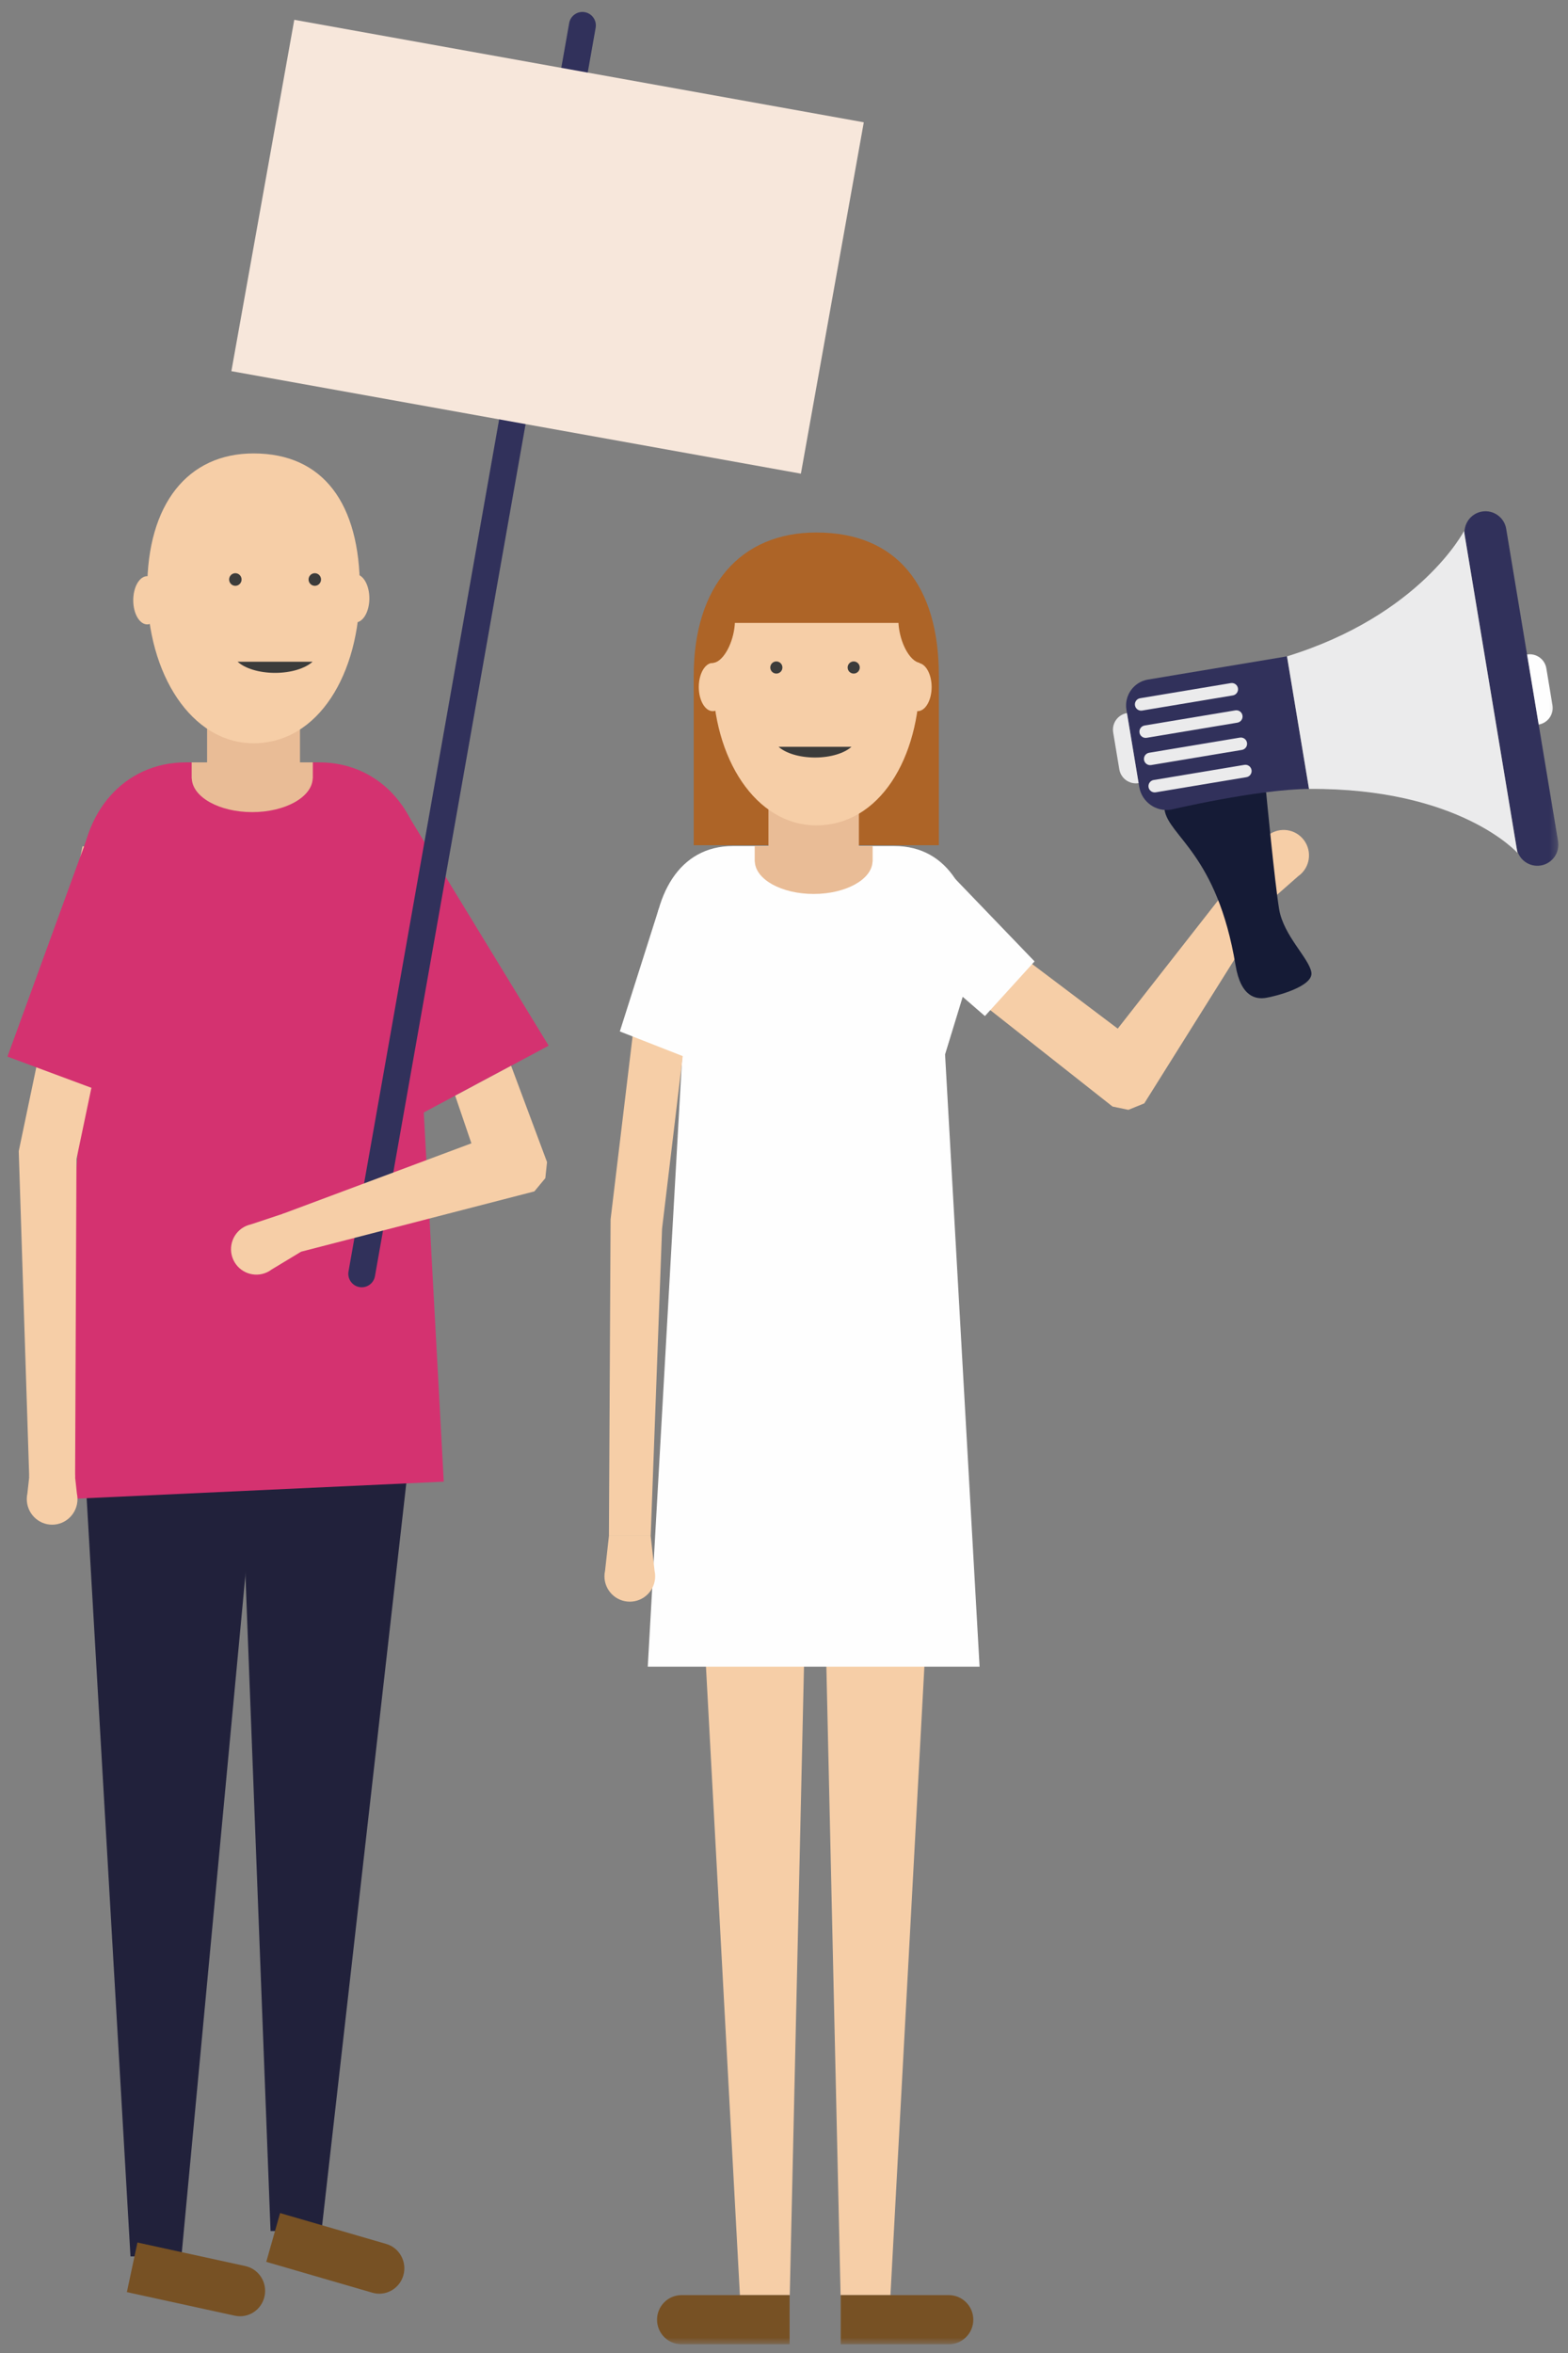 <?xml version="1.0" encoding="UTF-8" standalone="no"?>
<svg width="210px" height="315px" viewBox="0 0 210 315" version="1.1" xmlns="http://www.w3.org/2000/svg" xmlns:xlink="http://www.w3.org/1999/xlink">
    <rect x="0" y="0" width="210" height="315" fill="#808080" stroke="none"/>
    <!-- Generator: Sketch 3.8.3 (29802) - http://www.bohemiancoding.com/sketch -->
    <title>Artboard 6</title>
    <desc>Created with Sketch.</desc>
    <defs>
        <polygon id="path-1" points="0 312.399 207.707 312.399 207.707 0.165 0 0.165"></polygon>
    </defs>
    <g id="Page-1" stroke="none" stroke-width="1" fill="none" fill-rule="evenodd">
        <g id="Artboard-6">
            <g id="Page-1-Copy" transform="translate(1, 1)">
                <polygon id="Fill-1" fill="#21213B" points="16.475 301.067 23.298 301.067 34.671 180.016 9.476 180.016"></polygon>
                <polygon id="Fill-2" fill="#21213B" points="42.057 297.67 35.234 297.67 30.598 176.619 55.793 176.619"></polygon>
                <g id="Group-74" transform="translate(0, 0.436)">
                    <path d="M50.723,298.962 L36.513,294.832 L34.66,301.363 L48.87,305.493 C50.652,306.011 52.511,304.968 53.022,303.165 C53.533,301.362 52.504,299.48 50.723,298.962 L50.723,298.962 Z" id="Fill-3" fill="#775124"></path>
                    <path d="M31.859,301.926 C33.671,302.321 34.823,304.129 34.432,305.963 C34.042,307.797 32.256,308.963 30.445,308.568 L15.992,305.415 L17.407,298.773 L31.859,301.926 Z" id="Fill-5" fill="#775124"></path>
                    <path d="M55.553,143.754 L55.754,116.054 C55.754,107.569 50.126,100.626 41.743,100.626 L32.808,100.626 L23.873,100.626 C15.49,100.626 9.863,107.569 9.863,116.054 L10.063,143.754 L5.985,199.343 L58.432,196.917 L55.553,143.754 Z" id="Fill-7" fill="#D43270"></path>
                    <polygon id="Fill-9" fill="#D43270" points="72.48 138.554 53.538 148.675 49.011 115.212 52.848 106.38"></polygon>
                    <path d="M46.384,170.548 C45.85,170.157 45.553,169.482 45.674,168.783 L75.231,1.658 C75.402,0.677 76.333,0.021 77.312,0.192 C78.29,0.363 78.945,1.296 78.775,2.277 L49.218,169.403 C49.047,170.383 48.115,171.04 47.137,170.869 C46.855,170.819 46.601,170.707 46.384,170.548" id="Fill-11" fill="#31315B"></path>
                    <polygon id="Fill-13" fill="#F7E7DB" points="29.988 48.252 38.412 1.215 114.687 14.936 106.263 61.973"></polygon>
                    <polygon id="Fill-15" fill="#F6CEA7" points="39.359 166.121 36.837 161.07 62.133 151.623 59.96 145.243 67.451 141.241 72.262 154.132 72.035 156.286 70.567 158.058"></polygon>
                    <path d="M35.389,168.507 L39.387,166.093 L37.05,160.999 L32.62,162.469 C32.382,162.521 32.147,162.597 31.917,162.703 C30.213,163.488 29.467,165.51 30.25,167.218 C31.033,168.927 33.051,169.674 34.755,168.889 C34.985,168.783 35.195,168.653 35.389,168.507" id="Fill-17" fill="#F6CEA7"></path>
                    <path d="M2.669,198.494 L3.186,193.799 L8.781,193.799 L9.298,198.494 C9.35,198.734 9.38,198.982 9.38,199.238 C9.38,201.137 7.859,202.677 5.983,202.677 C4.107,202.677 2.586,201.137 2.586,199.238 C2.586,198.982 2.616,198.734 2.669,198.494" id="Fill-19" fill="#F6CEA7"></path>
                    <polygon id="Fill-21" fill="#F6CEA7" points="2.912 196.289 9.059 196.327 9.241 153.732 17.753 113.144 10.06 111.85 1.51 152.671"></polygon>
                    <polygon id="Fill-23" fill="#D43270" points="0 140.014 20.126 147.493 20.126 113.724 11.186 109.317"></polygon>
                    <path d="M40.896,100.625 L39.178,100.625 L39.178,93.506 L26.736,93.506 L26.736,100.625 L24.67,100.625 L24.67,102.792 L24.686,102.792 C24.791,105.283 28.371,107.284 32.783,107.284 C37.194,107.284 40.775,105.283 40.88,102.792 L40.896,102.792 L40.896,100.625 Z" id="Fill-25" fill="#E9BC96"></path>
                    <path d="M47.197,77.418 C47.197,88.821 41.599,98.065 32.957,98.065 C24.668,98.065 18.717,88.821 18.717,77.418 C18.717,66.015 24.164,59.265 32.957,59.265 C42.325,59.265 47.197,66.015 47.197,77.418" id="Fill-27" fill="#F6CEA7"></path>
                    <path d="M31.355,76.143 C31.355,76.609 30.981,76.987 30.521,76.987 C30.061,76.987 29.687,76.609 29.687,76.143 C29.687,75.677 30.061,75.299 30.521,75.299 C30.981,75.299 31.355,75.677 31.355,76.143" id="Fill-29" fill="#3C3C3B"></path>
                    <path d="M41.995,76.143 C41.995,76.609 41.622,76.987 41.161,76.987 C40.701,76.987 40.327,76.609 40.327,76.143 C40.327,75.677 40.701,75.299 41.161,75.299 C41.622,75.299 41.995,75.677 41.995,76.143" id="Fill-31" fill="#3C3C3B"></path>
                    <path d="M40.859,87.153 C39.876,88.042 37.997,88.643 35.842,88.643 C33.685,88.643 31.807,88.042 30.824,87.153" id="Fill-33" fill="#3C3C3B"></path>
                    <path d="M20.588,78.925 C20.588,80.709 19.75,82.154 18.717,82.154 C17.684,82.154 16.846,80.709 16.846,78.925 C16.846,77.141 17.684,75.696 18.717,75.696 C19.75,75.696 20.588,77.141 20.588,78.925" id="Fill-35" fill="#F6CEA7"></path>
                    <path d="M48.468,78.664 C48.468,80.448 47.631,81.894 46.597,81.894 C45.564,81.894 44.726,80.448 44.726,78.664 C44.726,76.881 45.564,75.435 46.597,75.435 C47.631,75.435 48.468,76.881 48.468,78.664" id="Fill-37" fill="#F6CEA7"></path>
                    <path d="M124.74,89.038 C124.74,101.089 118.286,110.86 108.324,110.86 C98.77,110.86 91.909,101.089 91.909,89.038 C91.909,76.986 98.188,69.851 108.324,69.851 C119.124,69.851 124.74,76.986 124.74,89.038" id="Fill-39" fill="#AD6427"></path>
                    <mask id="mask-2" fill="white">
                        <use xlink:href="#path-1"></use>
                    </mask>
                    <g id="Clip-42"></g>
                    <polygon id="Fill-41" fill="#AD6427" mask="url(#mask-2)" points="91.909 111.715 124.739 111.715 124.739 89.038 91.909 89.038"></polygon>
                    <polygon id="Fill-43" fill="#F6CEA7" mask="url(#mask-2)" points="104.772 305.815 98.094 305.815 91.757 188.509 107.426 188.509"></polygon>
                    <path d="M90.281,305.815 C88.467,305.815 86.996,307.289 86.996,309.107 C86.996,310.925 88.467,312.399 90.281,312.399 L104.751,312.399 L104.751,305.815 L90.281,305.815 Z" id="Fill-44" fill="#775124" mask="url(#mask-2)"></path>
                    <polygon id="Fill-45" fill="#F6CEA7" mask="url(#mask-2)" points="111.578 305.815 118.256 305.815 124.592 188.509 108.924 188.509"></polygon>
                    <path d="M126.069,305.815 C127.882,305.815 129.353,307.289 129.353,309.107 C129.353,310.925 127.882,312.399 126.069,312.399 L111.599,312.399 L111.599,305.815 L126.069,305.815 Z" id="Fill-46" fill="#775124" mask="url(#mask-2)"></path>
                    <path d="M125.572,139.723 L129.562,126.693 C129.562,118.513 126.092,111.82 118.773,111.82 L107.975,111.82 L97.177,111.82 C89.858,111.82 86.388,118.513 86.388,126.693 L90.378,139.723 L85.755,221.684 L130.195,221.684 L125.572,139.723 Z" id="Fill-47" fill="#FEFEFE" mask="url(#mask-2)"></path>
                    <polygon id="Fill-48" fill="#F6CEA7" mask="url(#mask-2)" points="80.552 204.193 86.146 204.193 87.669 163.048 91.195 133.636 84.33 132.242 80.774 161.805"></polygon>
                    <polygon id="Fill-49" fill="#FEFEFE" mask="url(#mask-2)" points="82.013 136.645 91.21 140.249 98.924 121.894 87.237 120.203"></polygon>
                    <path d="M115.874,111.82 L114.032,111.82 L114.032,104.957 L101.918,104.957 L101.918,111.82 L100.076,111.82 L100.076,113.908 L100.092,113.908 C100.193,116.309 103.68,118.239 107.975,118.239 C112.27,118.239 115.757,116.309 115.858,113.908 L115.874,113.908 L115.874,111.82 Z" id="Fill-50" fill="#E9BC96" mask="url(#mask-2)"></path>
                    <path d="M86.664,208.841 L86.146,204.193 L80.551,204.193 L80.034,208.841 C79.982,209.079 79.952,209.325 79.952,209.579 C79.952,211.458 81.473,212.983 83.349,212.983 C85.225,212.983 86.746,211.458 86.746,209.579 C86.746,209.325 86.716,209.079 86.664,208.841" id="Fill-51" fill="#F6CEA7" mask="url(#mask-2)"></path>
                    <path d="M122.189,89.154 C122.189,100.146 116.738,109.057 108.324,109.057 C100.254,109.057 94.46,100.146 94.46,89.154 C94.46,78.161 99.763,71.653 108.324,71.653 C117.446,71.653 122.189,78.161 122.189,89.154" id="Fill-52" fill="#F6CEA7" mask="url(#mask-2)"></path>
                    <path d="M123.771,90.54 C123.771,92.324 122.933,93.769 121.9,93.769 C120.866,93.769 120.029,92.324 120.029,90.54 C120.029,88.756 120.866,87.311 121.9,87.311 C122.933,87.311 123.771,88.756 123.771,90.54" id="Fill-53" fill="#F6CEA7" mask="url(#mask-2)"></path>
                    <path d="M96.331,90.54 C96.331,92.324 95.493,93.769 94.46,93.769 C93.426,93.769 92.589,92.324 92.589,90.54 C92.589,88.756 93.426,87.311 94.46,87.311 C95.493,87.311 96.331,88.756 96.331,90.54" id="Fill-54" fill="#F6CEA7" mask="url(#mask-2)"></path>
                    <path d="M103.787,87.924 C103.787,88.374 103.423,88.738 102.975,88.738 C102.527,88.738 102.163,88.374 102.163,87.924 C102.163,87.475 102.527,87.111 102.975,87.111 C103.423,87.111 103.787,87.475 103.787,87.924" id="Fill-55" fill="#3C3C3B" mask="url(#mask-2)"></path>
                    <path d="M114.147,87.924 C114.147,88.374 113.783,88.738 113.335,88.738 C112.887,88.738 112.523,88.374 112.523,87.924 C112.523,87.475 112.887,87.111 113.335,87.111 C113.783,87.111 114.147,87.475 114.147,87.924" id="Fill-56" fill="#3C3C3B" mask="url(#mask-2)"></path>
                    <path d="M113.04,98.538 C112.083,99.395 110.254,99.975 108.155,99.975 C106.056,99.975 104.227,99.395 103.27,98.538" id="Fill-57" fill="#3C3C3B" mask="url(#mask-2)"></path>
                    <polygon id="Fill-58" fill="#AD6427" mask="url(#mask-2)" points="122.665 81.951 94.46 81.951 95.99 77.546 101.46 72.214 108.562 70.712 116.296 72.665 120.417 77.546"></polygon>
                    <path d="M123.523,82.59 C124.086,84.916 123.657,87.018 122.564,87.283 C121.471,87.549 120.13,85.878 119.567,83.551 C119.004,81.224 119.433,79.122 120.526,78.857 C121.618,78.591 122.96,80.263 123.523,82.59" id="Fill-59" fill="#AD6427" mask="url(#mask-2)"></path>
                    <path d="M93.229,82.59 C92.667,84.916 93.096,87.018 94.189,87.283 C95.281,87.549 96.623,85.878 97.186,83.551 C97.748,81.224 97.319,79.122 96.227,78.857 C95.134,78.591 93.792,80.263 93.229,82.59" id="Fill-60" fill="#AD6427" mask="url(#mask-2)"></path>
                    <polygon id="Fill-61" fill="#F6CEA7" mask="url(#mask-2)" points="169.396 118.925 165.36 114.982 148.697 136.268 124.74 118.198 118.875 123.737 148.005 146.701 150.122 147.139 152.252 146.275"></polygon>
                    <path d="M172.87,115.858 L169.361,118.943 L165.228,115.163 L167.972,111.38 C168.094,111.169 168.237,110.967 168.407,110.78 C169.672,109.391 171.82,109.292 173.205,110.56 C174.591,111.827 174.69,113.98 173.426,115.369 C173.256,115.556 173.068,115.718 172.87,115.858" id="Fill-62" fill="#F6CEA7" mask="url(#mask-2)"></path>
                    <path d="M154.965,106.99 C155.556,110.552 162.006,112.912 164.476,127.789 C165.189,132.079 167.236,132.367 168.571,132.145 C169.905,131.922 174.945,130.623 174.631,128.729 C174.316,126.834 170.903,123.827 170.312,120.274 C169.723,116.721 168.57,104.625 168.57,104.625 C161.141,102.89 154.965,106.99 154.965,106.99" id="Fill-63" fill="#151B36" mask="url(#mask-2)"></path>
                    <path d="M205.357,114.428 L205.357,114.428 C203.827,114.683 202.378,113.646 202.124,112.112 L195.178,70.287 C194.923,68.752 195.957,67.301 197.489,67.045 C199.02,66.79 200.468,67.827 200.723,69.361 L207.668,111.187 C207.923,112.721 206.888,114.173 205.357,114.428" id="Fill-64" fill="#31315B" mask="url(#mask-2)"></path>
                    <path d="M174.313,104.176 C167.326,104.24 155.843,106.95 155.843,106.95 C153.821,107.287 151.909,105.918 151.572,103.891 L149.862,93.589 C149.543,91.671 150.836,89.857 152.75,89.537 L171.366,86.432 L174.313,104.176 Z" id="Fill-65" fill="#31315B" mask="url(#mask-2)"></path>
                    <path d="M202.229,112.745 L202.229,112.745 L195.072,69.652 C195.072,69.652 189.272,80.908 171.366,86.432 L174.313,104.176 C194.495,104.044 202.229,112.745 202.229,112.745" id="Fill-66" fill="#EBEBEC" mask="url(#mask-2)"></path>
                    <path d="M151.491,103.402 L151.491,103.402 C150.268,103.606 149.11,102.777 148.907,101.551 L148.087,96.616 C147.884,95.389 148.71,94.23 149.934,94.026 L151.491,103.402 Z" id="Fill-67" fill="#EBEBEC" mask="url(#mask-2)"></path>
                    <path d="M203.516,86.185 L203.516,86.185 C204.74,85.981 205.897,86.81 206.1,88.036 L206.92,92.971 C207.124,94.197 206.297,95.357 205.074,95.561 L203.516,86.185 Z" id="Fill-68" fill="#FEFEFE" mask="url(#mask-2)"></path>
                    <path d="M164.112,91.661 L151.964,93.687 C151.511,93.763 151.081,93.455 151.006,93 C150.93,92.546 151.237,92.115 151.691,92.04 L163.839,90.013 C164.293,89.937 164.722,90.245 164.797,90.7 C164.873,91.155 164.566,91.585 164.112,91.661" id="Fill-69" fill="#EBEBEC" mask="url(#mask-2)"></path>
                    <path d="M164.718,95.309 L152.57,97.336 C152.117,97.411 151.687,97.104 151.612,96.649 C151.536,96.194 151.843,95.764 152.297,95.688 L164.445,93.662 C164.899,93.586 165.328,93.893 165.403,94.349 C165.479,94.803 165.172,95.234 164.718,95.309" id="Fill-70" fill="#EBEBEC" mask="url(#mask-2)"></path>
                    <path d="M165.324,98.958 L153.176,100.984 C152.722,101.06 152.293,100.752 152.218,100.298 C152.142,99.843 152.449,99.413 152.903,99.337 L165.051,97.31 C165.505,97.234 165.934,97.542 166.009,97.997 C166.085,98.452 165.778,98.882 165.324,98.958" id="Fill-71" fill="#EBEBEC" mask="url(#mask-2)"></path>
                    <path d="M165.93,102.606 L153.782,104.633 C153.328,104.708 152.899,104.401 152.824,103.946 C152.748,103.491 153.055,103.061 153.509,102.985 L165.657,100.959 C166.11,100.883 166.54,101.19 166.615,101.646 C166.691,102.101 166.384,102.531 165.93,102.606" id="Fill-72" fill="#EBEBEC" mask="url(#mask-2)"></path>
                    <polygon id="Fill-73" fill="#FEFEFE" mask="url(#mask-2)" points="137.557 127.269 130.908 134.585 115.874 121.559 125.241 114.467"></polygon>
                </g>
            </g>
        </g>
    </g>
</svg>